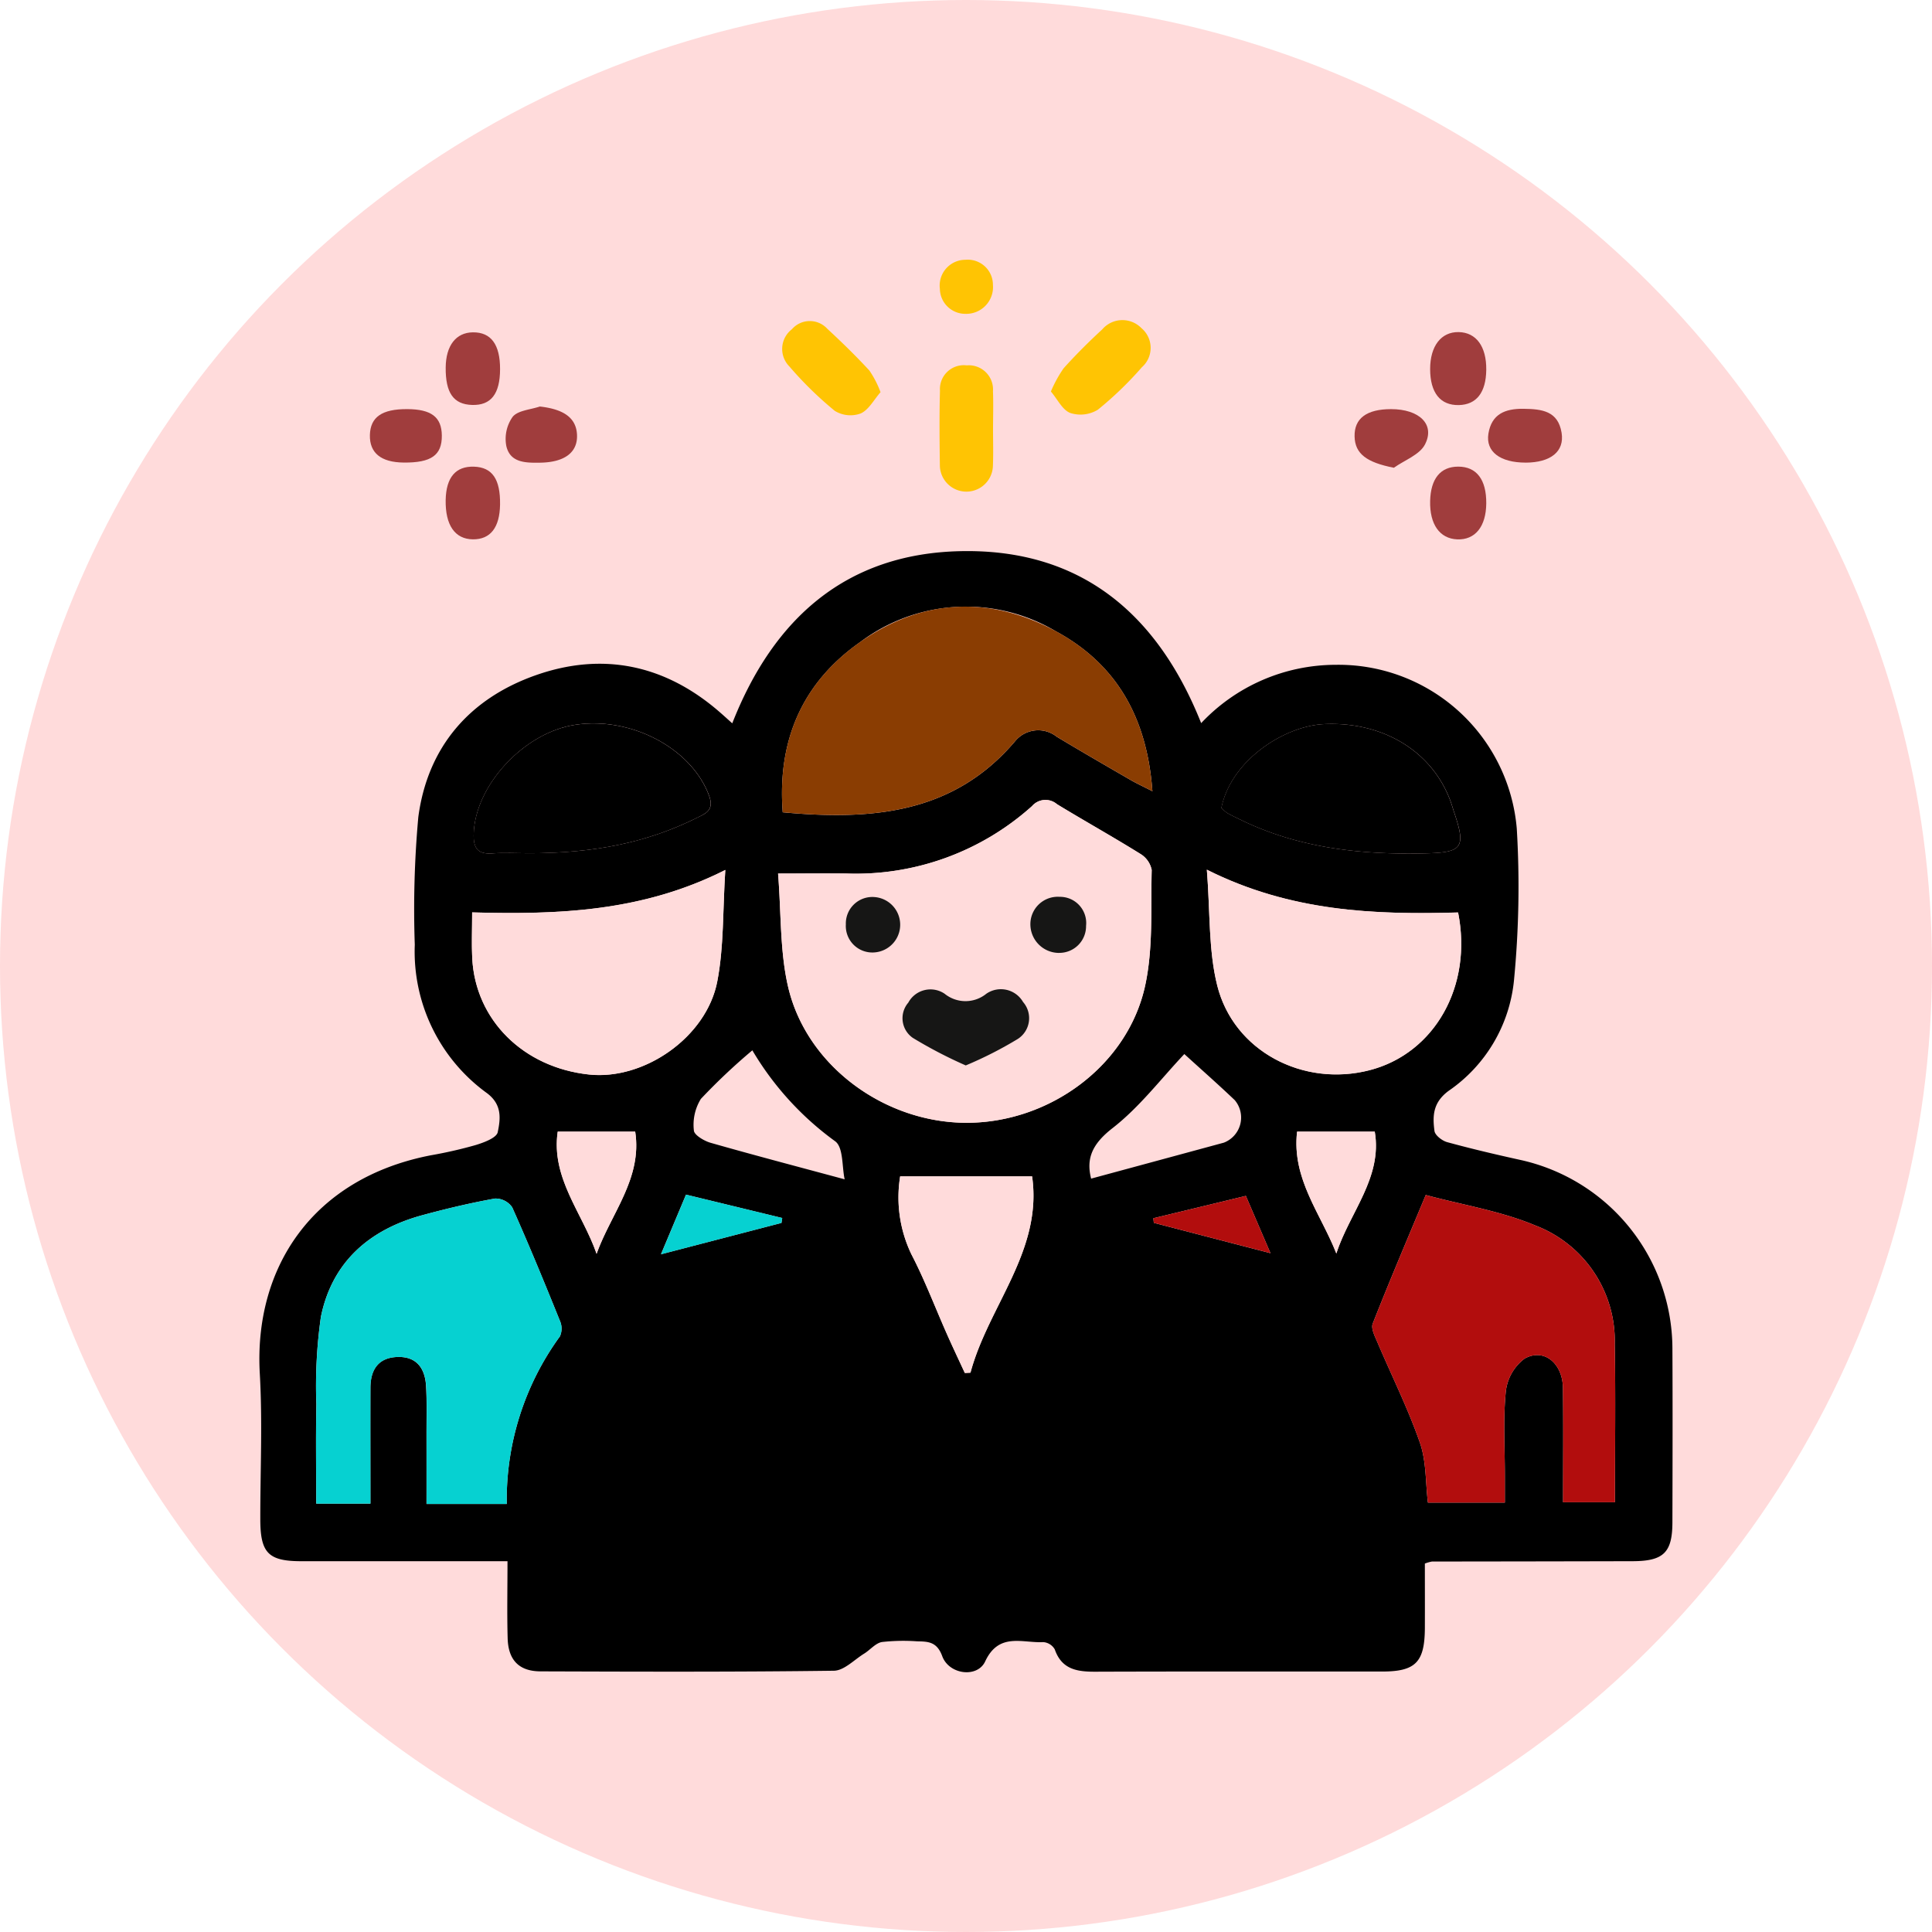 <svg xmlns="http://www.w3.org/2000/svg" width="181" height="181" viewBox="0 0 181 181">
  <g id="Grupo_1003523" data-name="Grupo 1003523" transform="translate(-404 -1453)">
    <circle id="Elipse_5684" data-name="Elipse 5684" cx="90.5" cy="90.5" r="90.5" transform="translate(404 1453)" fill="#ffdbdb"/>
    <g id="Grupo_1003526" data-name="Grupo 1003526" transform="translate(2563.3 7277.592)">
      <path id="Trazado_715674" data-name="Trazado 715674" d="M23.251,160.642c-6.647,0-12.98,0-19.312,0-3.1,0-3.849-.767-3.852-3.924C.08,152.17.3,147.61.04,143.078c-.568-9.9,4.92-18.312,16.022-20.464a41.166,41.166,0,0,0,4.213-.963c.767-.234,1.944-.671,2.054-1.2.261-1.251.428-2.587-1.009-3.661a16.374,16.374,0,0,1-6.761-13.908,95.894,95.894,0,0,1,.331-11.954c.869-6.562,4.793-11.091,10.968-13.277,6.328-2.24,12.2-.987,17.306,3.477.347.3.688.614,1.138,1.017,3.863-9.833,10.671-15.884,21.34-16.128,11.242-.258,18.482,5.8,22.59,16.11a17.329,17.329,0,0,1,12.6-5.464A16.765,16.765,0,0,1,117.8,92.012a91.229,91.229,0,0,1-.263,14.22,14.244,14.244,0,0,1-6.125,10.346c-1.473,1.091-1.511,2.341-1.323,3.758.054.405.716.917,1.191,1.047,2.248.616,4.52,1.15,6.8,1.653a18.148,18.148,0,0,1,14.3,17.637c.028,5.443.014,10.886,0,16.329-.006,2.831-.831,3.632-3.721,3.639q-9.4.023-18.808.031a3.741,3.741,0,0,0-.662.191c0,1.953.008,3.991,0,6.029-.014,3.21-.865,4.084-3.994,4.086-8.956,0-17.913-.014-26.87.016-1.7.006-3.153-.2-3.809-2.091a1.359,1.359,0,0,0-1.076-.681c-1.947.107-4.155-.95-5.443,1.808-.736,1.576-3.389,1.24-4.022-.49-.495-1.354-1.317-1.375-2.348-1.391a18,18,0,0,0-3.3.064c-.6.1-1.1.737-1.674,1.09-.932.576-1.879,1.588-2.831,1.6-9.162.122-18.326.09-27.489.059-2-.007-3.015-1.051-3.073-3.093-.066-2.327-.015-4.657-.015-7.228M48.593,96.216c.3,3.711.164,7.255.934,10.591,1.712,7.416,9.051,12.783,16.774,12.763,7.757-.019,15.053-5.376,16.68-12.841.762-3.5.526-7.224.616-10.85a2.284,2.284,0,0,0-1.089-1.517c-2.565-1.6-5.206-3.067-7.785-4.64a1.66,1.66,0,0,0-2.338.179,24.7,24.7,0,0,1-17.364,6.318c-1.977-.019-3.953,0-6.429,0M23.174,155.28a26.008,26.008,0,0,1,4.98-15.7,1.8,1.8,0,0,0,0-1.461c-1.44-3.565-2.9-7.123-4.469-10.632a1.909,1.909,0,0,0-1.61-.822c-2.291.412-4.565.951-6.813,1.562-4.973,1.351-8.455,4.394-9.5,9.523a46.176,46.176,0,0,0-.425,8.213c-.062,3.074-.014,6.15-.014,9.285H10.4c0-3.719-.01-7.289,0-10.859.007-1.675.726-2.818,2.527-2.88,1.822-.063,2.593,1.087,2.687,2.73.087,1.511.038,3.03.04,4.545q.006,3.253,0,6.494Zm93.509-.129c0-1.021,0-1.774,0-2.527,0-2.618-.17-5.252.086-7.844a4.484,4.484,0,0,1,1.756-3.114c1.811-1.026,3.57.426,3.6,2.746.045,3.557.012,7.115.012,10.7h4.859c0-5.037.071-9.916-.019-14.791a11.57,11.57,0,0,0-7.439-11.133c-3.229-1.353-6.788-1.918-10.266-2.854-1.75,4.2-3.416,8.1-4.968,12.052-.18.459.208,1.2.445,1.756,1.33,3.136,2.864,6.2,3.978,9.406.607,1.751.522,3.742.747,5.6ZM49.029,90.481c8.352.771,15.988.139,21.751-6.634A2.8,2.8,0,0,1,74.7,83.4c2.3,1.385,4.62,2.722,6.94,4.066.539.312,1.108.572,2.024,1.041-.5-6.931-3.388-11.935-9.069-15a16.484,16.484,0,0,0-18.314,1.029c-5.414,3.8-7.769,9.215-7.25,15.949m39.733,5.374c.323,4,.144,7.561.979,10.869,1.552,6.15,8.065,9.525,14.282,7.912,6.06-1.572,9.659-7.852,8.277-14.772-7.847.221-15.7-.076-23.538-4.009m-68.831,4c0,1.593-.059,2.95.01,4.3.3,5.786,4.793,10.238,10.954,10.891,5.135.544,10.985-3.48,12-8.714.628-3.243.508-6.631.756-10.454-7.765,3.919-15.623,4.2-23.72,3.977m5.227-5.543c6.279,0,11.161-1.017,15.751-3.279.868-.427,1.732-.718,1.229-2.1-1.609-4.4-7.238-7.446-12.519-6.661C24.769,83,20.179,88,20.08,92.554c-.03,1.361.44,1.873,1.783,1.776,1.093-.079,2.2-.016,3.3-.016m64.963-4.238a4.426,4.426,0,0,0,.578.488c.419.232.853.436,1.284.645,5.453,2.643,11.265,3.258,17.23,3.119,3.479-.081,3.84-.515,2.73-3.809-.131-.39-.241-.788-.387-1.173-1.758-4.65-6.379-7.392-11.833-7.127-3.707.181-8.694,3.382-9.6,7.856M60.033,124.588a12.319,12.319,0,0,0,1.046,7.287c1.263,2.428,2.234,5.007,3.347,7.514.538,1.213,1.108,2.412,1.664,3.618l.53-.026c1.665-6.239,6.772-11.4,5.773-18.393Zm-13.85-11.807a57.092,57.092,0,0,0-4.819,4.547,4.6,4.6,0,0,0-.657,2.964c.018.415.951.976,1.56,1.15,4.056,1.158,8.138,2.229,12.565,3.424-.26-1.179-.111-2.976-.88-3.559a28.3,28.3,0,0,1-7.768-8.527M77.923,124.8c4.168-1.129,8.3-2.247,12.436-3.37a2.522,2.522,0,0,0,1.015-3.987c-1.618-1.54-3.3-3.018-4.719-4.314-2.174,2.3-4.184,4.961-6.725,6.938-1.869,1.455-2.5,2.814-2.008,4.733M27.95,120.4c-.636,4.357,2.318,7.619,3.641,11.447,1.359-3.8,4.292-7.058,3.618-11.447Zm69.27,0c-.519,4.414,2.222,7.683,3.676,11.417,1.25-3.862,4.331-7.1,3.6-11.417Zm-48.31,8.55.072-.461L39.968,126.3l-2.346,5.586L48.91,128.95m34.844-.439c.014.144.028.287.043.431l10.928,2.842-2.306-5.367-8.665,2.094" transform="translate(-2135 -5838.972)"/>
      <path id="Trazado_715675" data-name="Trazado 715675" d="M159.13,29.846c0,1.164.036,2.329-.011,3.492a2.486,2.486,0,0,1-4.971-.06c-.03-2.327-.055-4.657.01-6.983a2.237,2.237,0,0,1,2.508-2.37,2.268,2.268,0,0,1,2.458,2.43c.046,1.162.009,2.328.007,3.492" transform="translate(-2225.397 -5814.287)" fill="#ffc403"/>
      <path id="Trazado_715676" data-name="Trazado 715676" d="M179.355,20.355a11.726,11.726,0,0,1,1.191-2.176c1.142-1.27,2.357-2.481,3.613-3.638a2.489,2.489,0,0,1,3.683-.119,2.413,2.413,0,0,1,.038,3.657,33.273,33.273,0,0,1-4.123,3.979,3.11,3.11,0,0,1-2.593.305c-.731-.282-1.187-1.275-1.808-2.008" transform="translate(-2240.201 -5808.268)" fill="#ffc403"/>
      <path id="Trazado_715677" data-name="Trazado 715677" d="M127.676,20.547c-.625.709-1.107,1.66-1.862,1.994a2.8,2.8,0,0,1-2.426-.245,34.123,34.123,0,0,1-4.256-4.163,2.327,2.327,0,0,1,.239-3.482,2.218,2.218,0,0,1,3.317-.045c1.359,1.255,2.685,2.552,3.941,3.91a9.38,9.38,0,0,1,1.046,2.031" transform="translate(-2204.482 -5808.397)" fill="#ffc403"/>
      <path id="Trazado_715678" data-name="Trazado 715678" d="M265.29,19.846c0-2.152,1.029-3.492,2.671-3.463s2.613,1.346,2.587,3.538c-.026,2.12-.912,3.259-2.563,3.3-1.741.038-2.691-1.151-2.695-3.37" transform="translate(-2290.607 -5809.863)" fill="#a03d3d"/>
      <path id="Trazado_715679" data-name="Trazado 715679" d="M270.545,50.314c-.017,2.177-1.042,3.444-2.728,3.372-1.634-.07-2.58-1.411-2.53-3.585.048-2.1.967-3.231,2.633-3.229,1.717,0,2.642,1.214,2.625,3.441" transform="translate(-2290.604 -5827.748)" fill="#a03d3d"/>
      <path id="Trazado_715680" data-name="Trazado 715680" d="M251.846,39.332c-2.539-.5-3.642-1.3-3.679-2.932-.039-1.689,1.125-2.56,3.42-2.561,2.644,0,4.144,1.431,3.176,3.307-.5.972-1.915,1.473-2.917,2.186" transform="translate(-2280.562 -5820.102)" fill="#a03d3d"/>
      <path id="Trazado_715681" data-name="Trazado 715681" d="M58.994,33.247c2.262.251,3.423,1.075,3.488,2.662.067,1.649-1.177,2.562-3.438,2.6-1.358.022-2.818.022-3.184-1.552a3.575,3.575,0,0,1,.594-2.746c.5-.606,1.667-.664,2.541-.963" transform="translate(-2167.724 -5819.755)" fill="#a03d3d"/>
      <path id="Trazado_715682" data-name="Trazado 715682" d="M281.926,38.8c-2.373,0-3.756-1.022-3.482-2.716.3-1.821,1.54-2.35,3.3-2.326,1.727.024,3.223.208,3.556,2.245.286,1.752-1.016,2.793-3.373,2.8" transform="translate(-2298.302 -5820.052)" fill="#a03d3d"/>
      <path id="Trazado_715683" data-name="Trazado 715683" d="M47.311,19.9c-.007,2.317-.855,3.4-2.624,3.343-1.738-.053-2.493-1.127-2.47-3.513.02-2.052.965-3.272,2.548-3.289,1.7-.018,2.553,1.141,2.546,3.459" transform="translate(-2159.762 -5809.898)" fill="#a03d3d"/>
      <path id="Trazado_715684" data-name="Trazado 715684" d="M47.308,50.424c-.032,2.159-.9,3.274-2.539,3.262-1.689-.013-2.6-1.335-2.556-3.693.044-2.122.946-3.175,2.668-3.114,1.7.06,2.462,1.175,2.427,3.545" transform="translate(-2159.76 -5827.75)" fill="#a03d3d"/>
      <path id="Trazado_715685" data-name="Trazado 715685" d="M28.545,33.839c2.254.012,3.217.747,3.236,2.469.019,1.85-.986,2.564-3.576,2.538-2.122-.021-3.2-.9-3.164-2.571.041-1.692,1.128-2.448,3.5-2.436" transform="translate(-2149.688 -5820.103)" fill="#a03d3d"/>
      <path id="Trazado_715686" data-name="Trazado 715686" d="M156.554,5.064a2.381,2.381,0,0,1-2.369-2.35A2.414,2.414,0,0,1,156.586,0a2.356,2.356,0,0,1,2.57,2.342,2.509,2.509,0,0,1-2.6,2.721" transform="translate(-2225.433 -5800.254)" fill="#ffc403"/>
      <path id="Trazado_715687" data-name="Trazado 715687" d="M117.531,129.292c2.476,0,4.453-.016,6.429,0a24.7,24.7,0,0,0,17.364-6.318,1.66,1.66,0,0,1,2.338-.179c2.579,1.573,5.22,3.045,7.785,4.64a2.282,2.282,0,0,1,1.089,1.517c-.091,3.626.146,7.351-.616,10.85-1.627,7.465-8.923,12.822-16.68,12.842-7.723.019-15.063-5.348-16.774-12.764-.77-3.335-.637-6.879-.934-10.59m17.581,17.977a36.759,36.759,0,0,0,4.869-2.476,2.31,2.31,0,0,0,.5-3.466,2.4,2.4,0,0,0-3.445-.771,3.1,3.1,0,0,1-3.9,0,2.359,2.359,0,0,0-3.406.83,2.237,2.237,0,0,0,.42,3.3,42.049,42.049,0,0,0,4.958,2.582m8.766-10.54a2.5,2.5,0,0,0,2.508-2.527,2.458,2.458,0,0,0-2.484-2.724,2.566,2.566,0,0,0-2.731,2.5,2.688,2.688,0,0,0,2.708,2.755m-20-2.657a2.484,2.484,0,0,0,2.574,2.616,2.6,2.6,0,0,0,.09-5.193,2.483,2.483,0,0,0-2.663,2.577" transform="translate(-2203.938 -5872.048)" fill="#ffdbdb"/>
      <path id="Trazado_715688" data-name="Trazado 715688" d="M30.705,241.316H23.194c0-2.158,0-4.326,0-6.494,0-1.516.047-3.035-.04-4.545-.094-1.642-.865-2.793-2.687-2.73-1.8.062-2.52,1.206-2.527,2.88-.014,3.57,0,7.14,0,10.859H12.857c0-3.135-.047-6.211.014-9.285a46.174,46.174,0,0,1,.425-8.213c1.043-5.129,4.525-8.172,9.5-9.523,2.248-.611,4.522-1.15,6.813-1.562a1.909,1.909,0,0,1,1.61.822c1.569,3.509,3.029,7.067,4.469,10.632a1.8,1.8,0,0,1,0,1.461,26.008,26.008,0,0,0-4.98,15.7" transform="translate(-2142.531 -5925.009)" fill="#06d1d1"/>
      <path id="Trazado_715689" data-name="Trazado 715689" d="M264.591,240.729h-7.209c-.225-1.862-.14-3.853-.748-5.6-1.114-3.209-2.649-6.27-3.978-9.406-.238-.56-.626-1.3-.445-1.756,1.552-3.949,3.218-7.852,4.968-12.052,3.478.936,7.037,1.5,10.266,2.854a11.571,11.571,0,0,1,7.439,11.133c.09,4.875.019,9.754.019,14.791h-4.859c0-3.584.034-7.142-.012-10.7-.029-2.319-1.789-3.772-3.6-2.746a4.487,4.487,0,0,0-1.756,3.114c-.256,2.592-.084,5.227-.086,7.844,0,.753,0,1.506,0,2.527" transform="translate(-2282.908 -5924.551)" fill="#b20d0d"/>
      <path id="Trazado_715690" data-name="Trazado 715690" d="M118.486,97.86c-.518-6.734,1.836-12.148,7.25-15.949,5.79-4.065,12.1-4.384,18.314-1.029,5.681,3.067,8.57,8.072,9.069,15-.917-.469-1.485-.729-2.025-1.041-2.319-1.345-4.644-2.681-6.939-4.066a2.8,2.8,0,0,0-3.918.449c-5.763,6.773-13.4,7.405-21.751,6.634" transform="translate(-2204.457 -5846.352)" fill="#8a3d02"/>
      <path id="Trazado_715691" data-name="Trazado 715691" d="M214.688,138.194c7.839,3.934,15.691,4.23,23.538,4.009,1.382,6.92-2.216,13.2-8.277,14.772-6.218,1.613-12.73-1.762-14.282-7.912-.835-3.308-.656-6.872-.979-10.869" transform="translate(-2260.926 -5881.312)" fill="#ffdbdb"/>
      <path id="Trazado_715692" data-name="Trazado 715692" d="M48.174,142.233c8.1.22,15.955-.059,23.719-3.977-.248,3.822-.127,7.21-.756,10.454-1.013,5.233-6.864,9.257-12,8.713-6.16-.652-10.658-5.1-10.954-10.891-.069-1.35-.01-2.706-.01-4.3" transform="translate(-2163.242 -5881.349)" fill="#ffdbdb"/>
      <path id="Trazado_715693" data-name="Trazado 715693" d="M53.643,117.217c-1.1,0-2.2-.063-3.3.016-1.342.1-1.813-.415-1.783-1.776.1-4.554,4.689-9.554,9.539-10.275,5.281-.786,10.91,2.26,12.519,6.661.5,1.378-.361,1.668-1.228,2.1-4.591,2.262-9.472,3.279-15.751,3.279" transform="translate(-2163.485 -5861.875)"/>
      <path id="Trazado_715694" data-name="Trazado 715694" d="M217.975,113.048c.908-4.474,5.895-7.676,9.6-7.856,5.454-.265,10.075,2.477,11.833,7.127.145.385.256.783.387,1.173,1.11,3.294.749,3.728-2.73,3.809-5.966.139-11.777-.477-17.23-3.119-.431-.209-.866-.413-1.284-.645a4.456,4.456,0,0,1-.578-.488" transform="translate(-2262.854 -5861.944)"/>
      <path id="Trazado_715695" data-name="Trazado 715695" d="M145.024,207.692h12.359c1,6.99-4.107,12.155-5.773,18.393l-.53.026c-.556-1.206-1.126-2.4-1.665-3.618-1.113-2.507-2.083-5.087-3.347-7.514a12.316,12.316,0,0,1-1.046-7.287" transform="translate(-2219.991 -5922.076)" fill="#ffdbdb"/>
      <path id="Trazado_715696" data-name="Trazado 715696" d="M67.476,197.56h7.26c.673,4.389-2.26,7.645-3.619,11.447-1.323-3.828-4.278-7.09-3.641-11.447" transform="translate(-2174.526 -5916.133)" fill="#ffdbdb"/>
      <path id="Trazado_715697" data-name="Trazado 715697" d="M235.053,197.562h7.274c.733,4.316-2.348,7.555-3.6,11.417-1.454-3.734-4.194-7-3.676-11.417" transform="translate(-2272.833 -5916.135)" fill="#ffdbdb"/>
      <path id="Trazado_715698" data-name="Trazado 715698" d="M102.283,214.486,91,217.424l2.346-5.586,9.013,2.187q-.035.23-.072.461" transform="translate(-2188.373 -5924.508)" fill="#06d1d1"/>
      <path id="Trazado_715699" data-name="Trazado 715699" d="M202.573,214.209l8.665-2.094,2.306,5.367-10.928-2.842c-.014-.144-.029-.287-.043-.431" transform="translate(-2253.82 -5924.671)" fill="#b20d0d"/>
      <path id="Trazado_715700" data-name="Trazado 715700" d="M151.669,172.41a42.122,42.122,0,0,1-4.959-2.582,2.237,2.237,0,0,1-.42-3.3,2.36,2.36,0,0,1,3.406-.83,3.1,3.1,0,0,0,3.9,0,2.4,2.4,0,0,1,3.445.771,2.31,2.31,0,0,1-.5,3.465,36.752,36.752,0,0,1-4.869,2.477" transform="translate(-2220.495 -5897.188)" fill="#161615"/>
      <path id="Trazado_715701" data-name="Trazado 715701" d="M177.411,149.591a2.688,2.688,0,0,1-2.708-2.755,2.566,2.566,0,0,1,2.732-2.5,2.457,2.457,0,0,1,2.484,2.724,2.5,2.5,0,0,1-2.508,2.527" transform="translate(-2237.471 -5884.909)" fill="#161615"/>
      <path id="Trazado_715702" data-name="Trazado 715702" d="M132.893,146.975a2.483,2.483,0,0,1,2.663-2.577,2.6,2.6,0,0,1-.09,5.193,2.484,2.484,0,0,1-2.574-2.616" transform="translate(-2212.949 -5884.95)" fill="#161615"/>
    </g>
  </g>
</svg>
